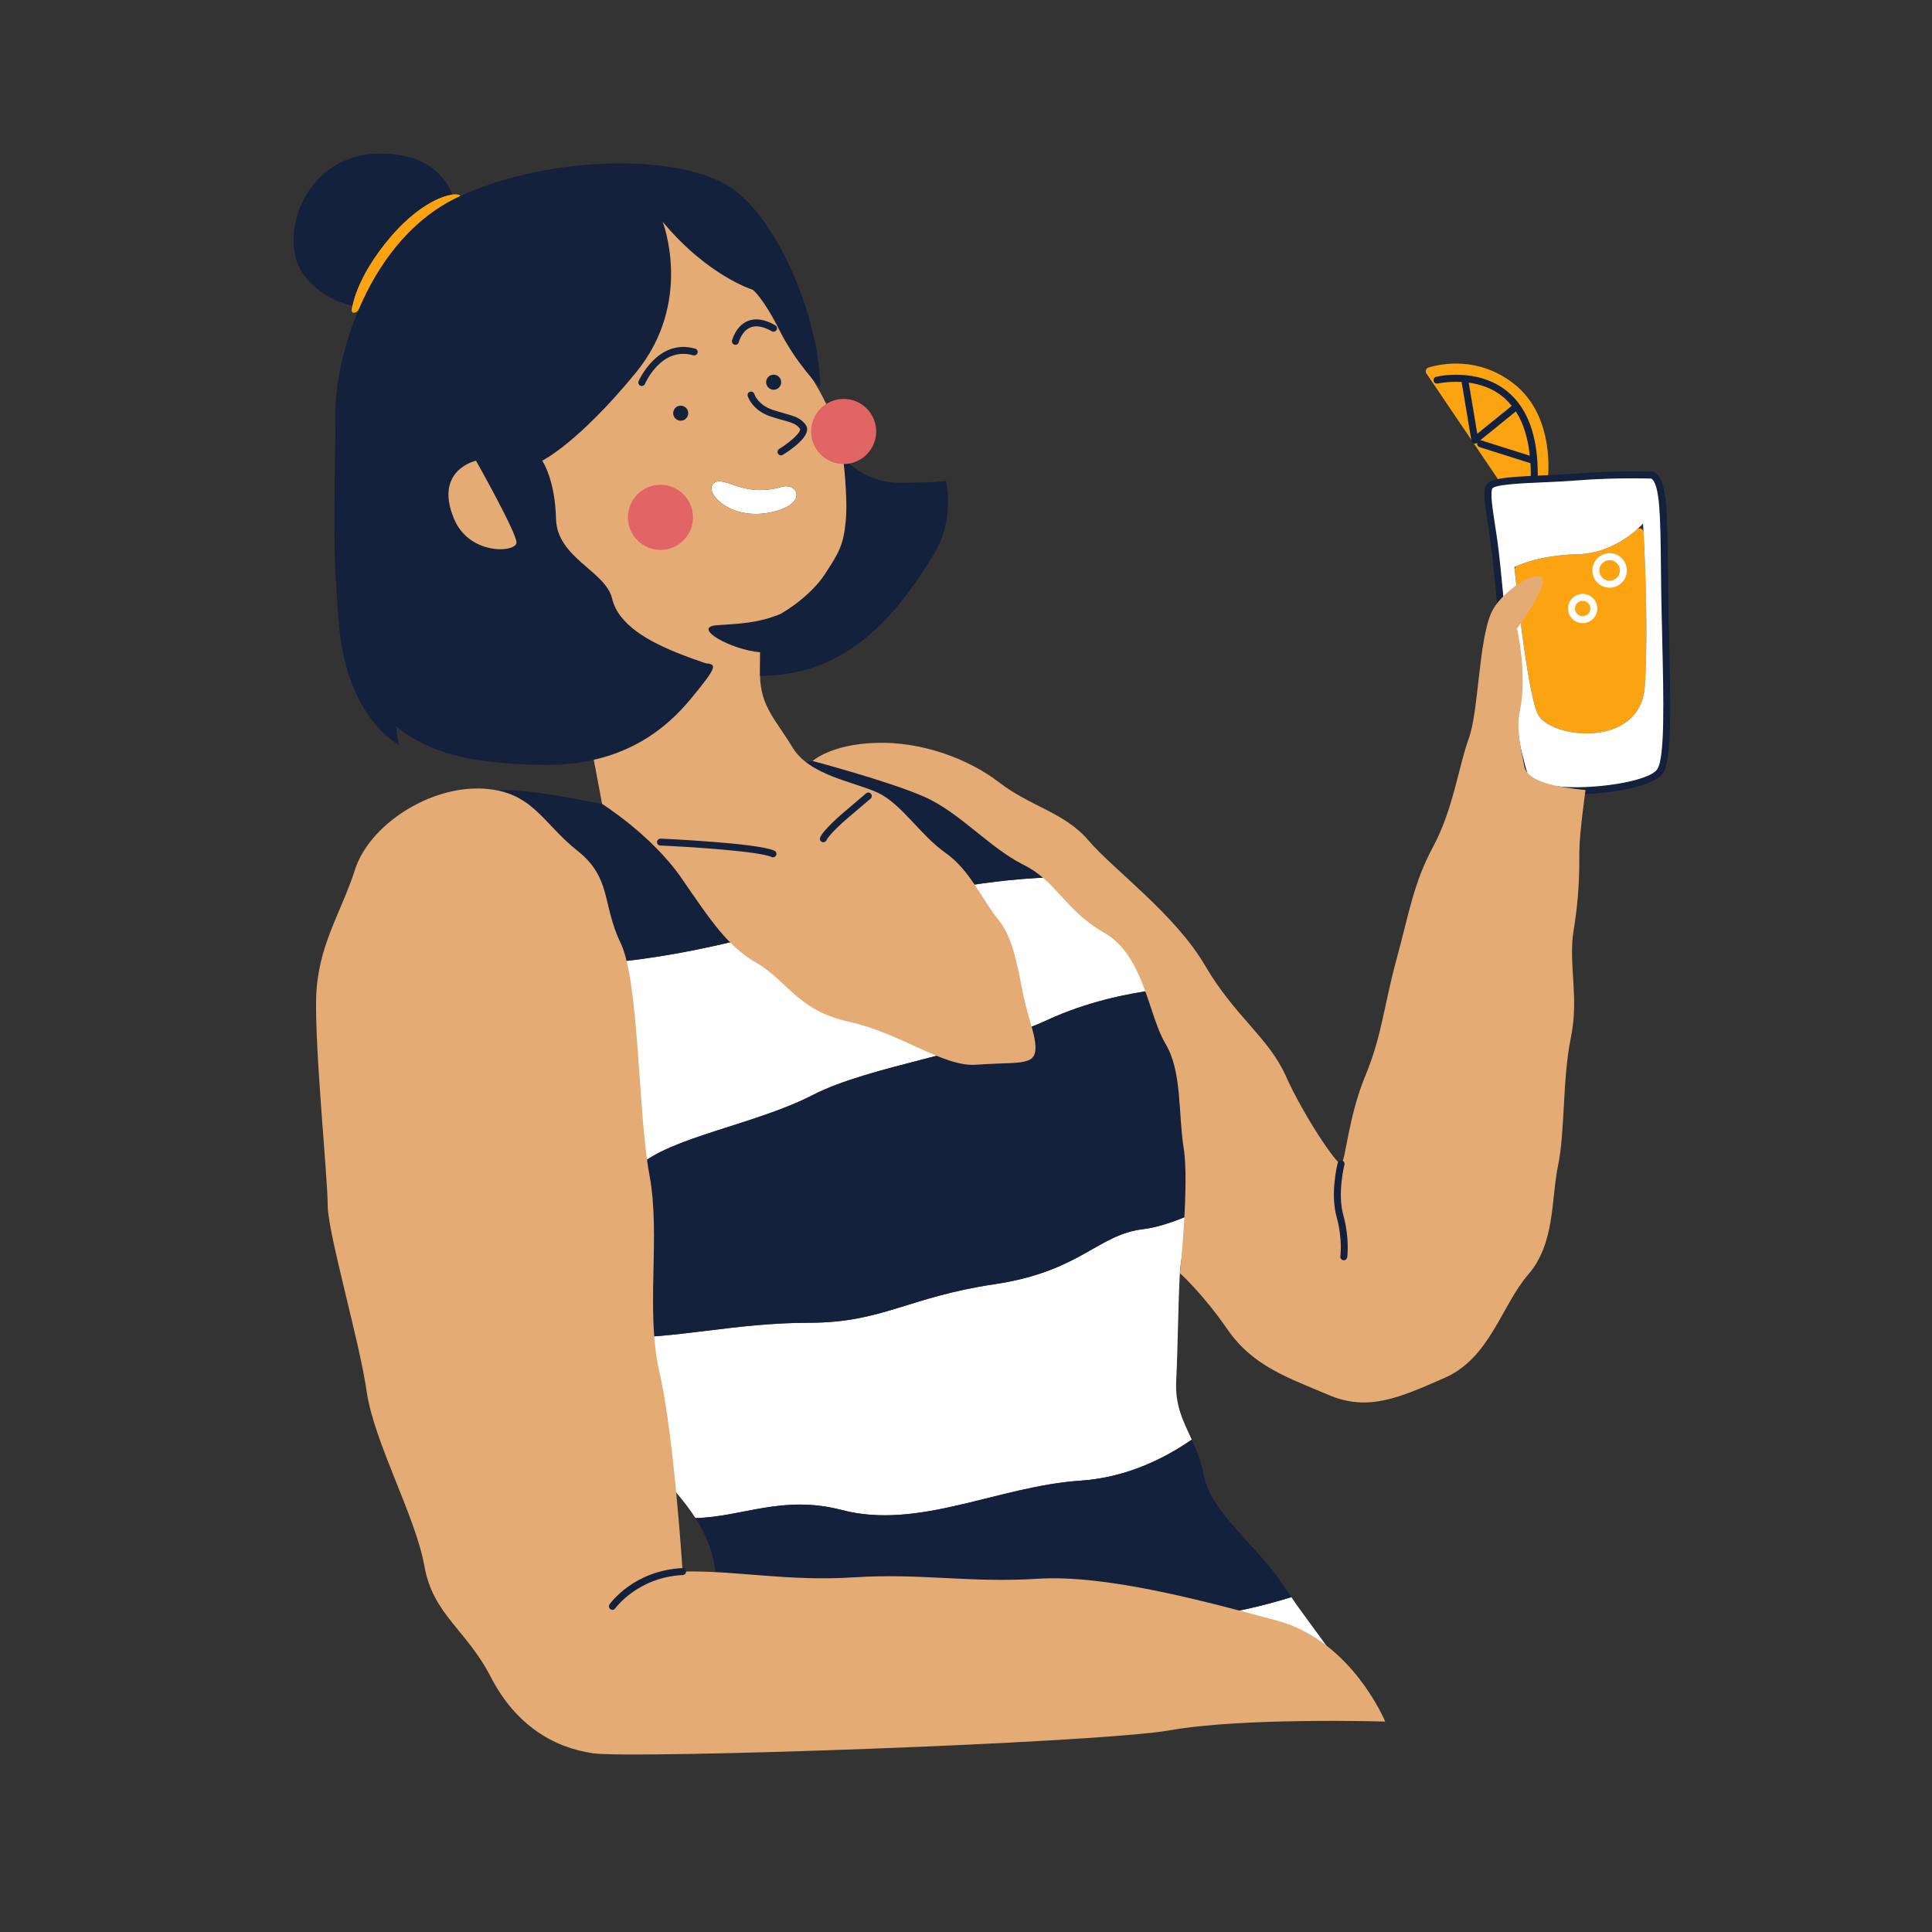 <?xml version="1.0" encoding="UTF-8"?>
<svg xmlns="http://www.w3.org/2000/svg" xmlns:xlink="http://www.w3.org/1999/xlink" width="375pt" height="375pt" viewBox="0 0 375 375" version="1.2">
<rect x="0" y="0" width="375" height="375" fill="#333333" stroke="none"/>
<defs>
<clipPath id="clip1">
  <path d="M 84 91 L 324.562 91 L 324.562 334 L 84 334 Z M 84 91 "/>
</clipPath>
<clipPath id="clip2">
  <path d="M 56 29.414 L 299 29.414 L 299 313 L 56 313 Z M 56 29.414 "/>
</clipPath>
</defs>
<g id="surface1">
<path style=" stroke:none;fill-rule:nonzero;fill:rgb(98.819%,63.919%,6.67%);fill-opacity:1;" d="M 299.691 93.59 L 291.621 93.668 C 291.363 93.668 291.125 93.539 290.98 93.332 L 276.871 72.496 C 276.582 72.066 276.777 71.488 277.273 71.336 C 279.801 70.57 286.922 69.133 293.77 74.434 C 301.102 80.113 300.699 90.203 300.449 92.906 C 300.41 93.297 300.082 93.586 299.691 93.59 Z M 319.016 103.281 C 318.984 102.637 318.23 102.328 317.746 102.758 C 315.832 104.465 311.684 107.465 306.105 107.586 C 299.816 107.719 295.785 109.246 294.445 109.848 C 294.141 109.977 293.973 110.281 294.004 110.609 C 294.363 114.121 296.473 134.133 298.445 138.535 C 300.613 143.355 318.426 145.523 319.258 133.207 C 319.938 123.09 319.277 108.246 319.016 103.281 Z M 75.648 46.137 C 68.855 54.184 68.289 59.906 68.289 59.906 C 68.02 61.008 69.191 60.949 69.789 59.906 C 70.387 58.859 71.887 57.211 76.824 50.781 C 81.762 44.348 89.996 39.098 89.359 38.039 C 88.723 36.988 82.441 38.09 75.648 46.137 Z M 75.648 46.137 "/>
<path style=" stroke:none;fill-rule:nonzero;fill:rgb(100%,100%,100%);fill-opacity:1;" d="M 322.949 129.867 C 322.758 122.191 323.137 111.641 323.137 105.98 C 323.137 100.32 323.137 94.566 321.215 92.844 C 319.293 91.117 315.363 92.746 307.012 92.746 C 304.762 92.746 302.527 92.785 300.441 92.875 C 300.398 93.312 300.359 93.586 300.359 93.586 L 292.391 93.66 C 290.879 93.969 289.859 94.371 289.574 94.875 C 288.566 96.676 290.402 102.719 290.402 107.031 C 290.402 111.352 291.461 111.156 291.168 115.664 C 290.879 120.172 292.977 140.645 293.992 146.09 C 295.004 151.535 298.941 153.547 304.41 153.453 C 309.879 153.359 321.781 152.496 322.645 149.137 C 323.52 145.785 323.137 137.531 322.949 129.867 Z M 319.258 133.207 C 318.426 145.523 300.613 143.355 298.445 138.535 C 296.277 133.711 293.945 110.078 293.945 110.078 C 293.945 110.078 298.273 107.75 306.098 107.586 C 313.922 107.422 318.918 101.598 318.918 101.598 C 318.918 101.598 320.09 120.902 319.258 133.207 Z M 123.848 226.469 C 120.898 229.238 111.723 233.695 103.059 237.543 C 98.695 221.449 94.461 204.125 90.234 193.84 C 93.996 190.703 100.289 187.457 110.297 187.273 C 129.906 186.914 148.445 181.219 163.059 177.293 C 174.805 174.148 189.773 170.773 203.715 170.309 C 209.516 174.828 214.957 179.832 219.391 185.133 C 221.254 187.359 222.832 189.723 224.172 192.16 C 218.656 192.883 210.898 194.477 203.348 197.957 C 189.445 204.371 168.766 206.863 157.719 212.562 C 146.664 218.273 129.906 220.766 123.848 226.469 Z M 134.988 294.652 C 130.594 287.797 123.223 281.824 116.355 273.496 C 114.059 270.707 111.82 265.695 109.625 259.445 C 112.863 259.449 116.309 259.492 119.562 259.602 C 130.617 259.961 142.738 256.75 157 256.75 C 171.262 256.75 176.25 251.762 193.004 249.266 C 209.762 246.77 212.965 239.645 221.879 238.574 C 224.48 238.258 227.473 237.285 230.414 236.051 C 229.836 241.332 229.109 245.316 229.012 247.125 C 228.652 253.539 228.652 260.664 228.297 268.145 C 228.07 272.902 229.715 275.93 231.316 279.43 C 226.539 282.75 218.988 286.773 209.762 287.391 C 193.715 288.457 178.383 297.008 163.41 293.094 C 151.879 290.07 144.137 294.445 134.988 294.652 Z M 138.266 94.121 C 139.117 92.785 140.809 93.637 143.48 94.484 C 146.145 95.336 148.938 95.336 151.848 94.484 C 154.758 93.637 157.062 97.879 149.539 99.453 C 142.02 101.027 137.07 95.996 138.266 94.121 Z M 307.195 115.273 C 305.625 115.273 304.352 116.543 304.352 118.113 C 304.352 119.68 305.625 120.949 307.195 120.949 C 308.762 120.949 310.035 119.68 310.035 118.113 C 310.035 116.543 308.762 115.273 307.195 115.273 Z M 307.195 119.605 C 306.367 119.605 305.703 118.938 305.703 118.113 C 305.703 117.285 306.367 116.621 307.195 116.621 C 308.02 116.621 308.688 117.285 308.688 118.113 C 308.688 118.93 308.02 119.605 307.195 119.605 Z M 312.422 107.371 C 310.578 107.371 309.07 108.875 309.07 110.723 C 309.07 112.566 310.57 114.07 312.422 114.07 C 314.27 114.07 315.773 112.566 315.773 110.723 C 315.766 108.875 314.27 107.371 312.422 107.371 Z M 312.422 112.723 C 311.32 112.723 310.418 111.824 310.418 110.723 C 310.418 109.621 311.32 108.719 312.422 108.719 C 313.523 108.719 314.426 109.621 314.426 110.723 C 314.426 111.824 313.523 112.723 312.422 112.723 Z M 250.648 310.008 C 255.516 317.16 261.82 324.242 265.738 333.715 L 144.168 333.715 C 144.168 333.715 142.637 327.188 141.145 319.34 C 145.77 319.547 150.605 319.906 154.504 320.535 C 165.559 322.316 181.957 318.754 195.145 317.684 C 208.336 316.613 220.102 314.477 232.223 313.762 C 238.414 313.395 245.344 311.637 250.648 310.008 Z M 250.648 310.008 "/>
<g clip-path="url(#clip1)" clip-rule="nonzero">
<path style=" stroke:none;fill-rule:nonzero;fill:rgb(7.84%,12.939%,23.92%);fill-opacity:1;" d="M 110.305 187.273 C 100.293 187.457 94.004 190.703 90.242 193.84 C 89.68 192.473 89.121 191.227 88.559 190.125 C 79.645 172.668 88.199 162.691 88.199 158.414 C 88.199 154.141 91.055 153.781 95.691 153.43 C 106.359 152.609 123.5 158.773 137.754 158.414 C 152.016 158.055 149.164 148.797 157.719 147.727 C 164.445 146.883 187.645 152.73 205.875 172.027 C 205.242 171.359 204.445 170.875 203.715 170.309 C 189.773 170.773 174.805 174.148 163.059 177.293 C 148.445 181.219 129.906 186.914 110.305 187.273 Z M 103.059 237.527 C 101.605 232.164 100.168 226.676 98.738 221.344 C 100.164 226.676 101.605 232.172 103.059 237.527 Z M 193.012 249.27 C 209.766 246.777 212.973 239.652 221.887 238.582 C 224.488 238.266 227.48 237.289 230.414 236.055 C 231.68 224.523 232.23 206.828 224.133 192.164 C 218.621 192.895 210.883 194.48 203.348 197.957 C 189.445 204.371 168.766 206.863 157.719 212.562 C 146.664 218.266 129.906 220.758 123.848 226.457 C 120.898 229.227 111.723 233.684 103.059 237.527 C 105.215 245.469 107.398 253.09 109.625 259.438 C 112.863 259.445 116.309 259.488 119.562 259.594 C 130.617 259.953 142.738 256.742 157 256.742 C 171.266 256.75 176.254 251.762 193.012 249.27 Z M 230.422 236.055 C 230.344 236.691 230.277 237.32 230.207 237.914 C 230.281 237.316 230.352 236.699 230.422 236.055 Z M 223.273 190.602 C 223.582 191.121 223.852 191.648 224.141 192.172 C 224.152 192.172 224.168 192.164 224.18 192.164 C 223.891 191.637 223.582 191.121 223.273 190.602 Z M 144.125 333.504 C 144.098 333.406 144.074 333.281 144.035 333.125 C 144.066 333.281 144.098 333.402 144.125 333.504 Z M 144.148 333.621 C 144.16 333.672 144.168 333.711 144.168 333.711 C 144.168 333.711 144.16 333.68 144.148 333.621 Z M 144.148 333.621 C 144.145 333.59 144.129 333.555 144.125 333.504 C 144.129 333.555 144.145 333.59 144.148 333.621 Z M 233.652 286.324 C 232.977 282.785 231.668 280.207 230.508 277.676 C 230.773 278.254 231.043 278.84 231.32 279.438 C 226.547 282.754 218.996 286.777 209.766 287.395 C 193.723 288.465 178.391 297.016 163.418 293.098 C 151.871 290.078 144.137 294.453 134.988 294.66 C 136.988 297.777 138.371 301.074 138.82 304.859 C 139.355 309.41 140.242 314.617 141.145 319.34 C 145.77 319.547 150.605 319.906 154.504 320.535 C 165.559 322.316 181.957 318.754 195.145 317.684 C 208.336 316.613 220.102 314.477 232.223 313.762 C 238.41 313.395 245.336 311.637 250.641 310.008 C 250.199 309.359 249.754 308.711 249.336 308.062 C 244.348 300.219 235.082 293.809 233.652 286.324 Z M 322.785 150.055 C 321.027 152.688 312.484 154.152 305.914 154.152 C 304.512 154.152 303.199 154.082 302.059 153.953 C 295.945 153.223 295.578 152.441 294.445 147.859 C 294.312 147.328 294.168 146.742 293.996 146.094 C 292.996 142.285 291.742 129.262 290.734 118.797 C 290.141 112.621 289.625 107.289 289.285 105 L 288.926 102.617 C 288.234 98.066 287.977 96.367 288.258 94.641 C 288.562 92.836 292.043 92.602 299.258 92.281 C 301.426 92.188 303.66 92.086 305.848 91.918 C 313.633 91.293 320.66 91.551 320.73 91.551 L 321.008 91.621 C 323.547 92.891 323.609 98.469 323.723 109.594 C 323.75 112.055 323.781 114.77 323.836 117.723 C 323.879 119.793 323.926 121.832 323.977 123.82 C 324.289 137.016 324.535 147.438 322.785 150.055 Z M 322.633 123.852 C 322.59 121.863 322.539 119.816 322.496 117.754 C 322.43 114.793 322.406 112.082 322.383 109.613 C 322.285 100.586 322.219 94.012 320.523 92.891 C 320.082 92.879 318.777 92.844 316.918 92.844 C 314.16 92.844 310.168 92.918 305.961 93.258 C 303.754 93.434 301.5 93.535 299.32 93.629 C 295.383 93.801 289.984 94.039 289.59 94.875 C 289.344 96.375 289.59 98.023 290.262 102.418 L 290.621 104.797 C 290.969 107.121 291.484 112.473 292.082 118.664 C 293.086 129.086 294.332 142.047 295.309 145.75 C 295.484 146.402 295.629 146.996 295.762 147.531 C 296.801 151.715 296.855 151.969 302.23 152.609 C 308.68 153.379 320.031 151.766 321.676 149.305 C 323.176 147.047 322.91 135.781 322.633 123.852 Z M 322.633 123.852 "/>
</g>
<path style=" stroke:none;fill-rule:nonzero;fill:rgb(89.409%,67.45%,45.49%);fill-opacity:1;" d="M 305.449 180.512 C 304.348 187.117 306.551 193.441 304.902 201.418 C 303.25 209.395 303.801 219.574 302.426 226.18 C 301.051 232.781 301.879 241.305 296.645 247.363 C 291.414 253.414 289.211 263.594 280.402 267.445 C 271.598 271.297 265.539 274.047 257.836 270.742 C 250.125 267.445 243.246 265.242 238.289 258.09 C 233.332 250.938 229.027 247.129 229.027 247.129 C 229.027 247.129 230.863 229.754 229.758 222.879 C 228.656 216 229.484 208.023 226.184 202.52 C 222.883 197.02 222.055 185.465 214.348 181.059 C 206.637 176.66 205.262 171.156 198.656 167.852 C 192.047 164.555 186.27 157.672 179.387 154.645 C 172.5 151.617 157.73 147.711 157.73 147.711 C 157.73 147.711 161.219 144.465 170.027 144.188 C 178.832 143.91 187.914 147.215 193.973 151.895 C 200.027 156.57 206.637 157.672 211.316 163.176 C 215.996 168.676 228.109 177.477 233.887 187.387 C 239.668 197.289 246.27 201.418 249.578 208.848 C 252.879 216.277 259.484 226.18 260.309 225.902 C 261.137 225.625 261.684 216.824 264.992 208.848 C 268.293 200.871 268.566 195.367 271.043 186.289 C 273.52 177.215 274.344 171.434 278.199 164.281 C 282.055 157.129 283.156 148.602 285.078 143.375 C 287.004 138.148 287.004 124.395 289.48 118.891 C 291.086 115.328 297.191 110.918 299.113 112.012 C 301.035 113.105 294.449 122.008 294.449 122.008 C 294.449 122.008 296.543 130.879 294.973 138.188 C 294.25 141.555 295.312 145.691 295.863 148.719 C 296.41 151.75 302.242 152.801 307.75 153.348 C 307.75 153.348 306.547 161.801 306.547 165.379 C 306.547 168.961 306.547 173.914 305.449 180.512 Z M 247.871 314.555 C 233.305 310.637 214.547 305.594 201.383 306.438 C 188.223 307.277 178.699 305.316 165.816 306.16 C 152.938 307 142.574 304.766 132.496 305.043 C 132.496 305.043 130.812 278.457 128.016 266.418 C 125.215 254.383 128.293 240.109 126.059 228.078 C 123.816 216.043 124.098 190.578 120.457 183.023 C 116.816 175.469 118.777 170.426 112.055 165.113 C 105.336 159.793 103.375 153.637 93.852 153.078 C 83.445 152.465 71.727 160.07 68.926 168.754 C 66.121 177.426 61.645 183.582 61.367 193.664 C 61.09 203.734 63.609 228.645 63.609 233.965 C 63.609 239.285 69.77 260.273 71.168 270.07 C 72.566 279.867 80.691 294.422 82.367 303.934 C 84.051 313.453 90.488 316.246 95.25 325.48 C 100.012 334.719 107.293 339.195 115.129 340.312 C 122.973 341.434 212.859 338.355 227.141 335.84 C 241.418 333.32 268.863 334.156 268.863 334.156 C 268.863 334.156 262.434 318.477 247.871 314.555 Z M 81.453 72.32 C 87.645 59.23 90.379 49.883 110.387 42.402 C 130.391 34.926 141.188 49.453 143.633 51.898 C 146.078 54.34 151.98 64.266 155.293 69.73 C 158.605 75.195 164.363 82.391 164.938 98.211 C 165.508 114.031 147.809 121.082 147.809 121.082 C 147.809 121.082 147.375 125.113 147.52 131.148 C 147.664 137.191 150.543 139.637 153.848 145.102 C 157.164 150.566 165.797 151.715 170.402 153.875 C 175.008 156.035 178.605 162.074 183.5 165.527 C 188.395 168.98 190.555 174.594 193.859 178.617 C 197.176 182.645 197.895 190.414 199.047 195.016 C 200.199 199.617 202.453 204.719 199.617 205.809 C 197.746 206.523 195.73 206.242 189.402 206.668 C 183.07 207.105 174.719 200.48 164.789 198.328 C 154.855 196.168 152.703 190.27 146.945 186.965 C 141.188 183.652 138.02 178.77 132.262 170.422 C 126.504 162.078 116.859 156.035 116.859 156.035 C 116.859 156.035 114.555 143.23 112.828 136.043 C 111.105 128.852 106.637 113.461 89.656 111.59 C 72.672 109.719 75.27 85.414 81.453 72.32 Z M 149.535 99.453 C 157.051 97.879 154.75 93.637 151.84 94.484 C 148.93 95.336 146.141 95.336 143.477 94.484 C 140.809 93.637 139.109 92.793 138.258 94.121 C 137.07 95.996 142.02 101.027 149.535 99.453 Z M 149.535 99.453 "/>
<g clip-path="url(#clip2)" clip-rule="nonzero">
<path style=" stroke:none;fill-rule:nonzero;fill:rgb(7.84%,12.939%,23.92%);fill-opacity:1;" d="M 292.492 75.914 C 286.742 71.285 279.074 73.051 278.754 73.133 C 278.395 73.219 278.168 73.578 278.258 73.941 C 278.344 74.301 278.703 74.523 279.07 74.441 C 279.105 74.434 281.102 73.98 283.738 74.145 C 283.73 74.207 283.719 74.277 283.73 74.34 L 285.605 85.559 C 285.645 85.793 285.809 85.992 286.035 86.074 C 286.109 86.105 286.191 86.117 286.273 86.117 C 286.426 86.117 286.578 86.066 286.695 85.969 L 286.746 85.922 C 286.746 85.93 286.742 85.93 286.742 85.938 C 286.629 86.289 286.824 86.668 287.176 86.781 L 296.977 89.883 C 297.008 89.891 297.035 89.891 297.066 89.895 C 297.109 90.707 297.133 91.547 297.129 92.414 C 297.129 92.539 298.477 92.469 298.477 92.309 C 298.531 84.664 296.516 79.148 292.492 75.914 Z M 285.078 74.27 C 287.215 74.566 289.594 75.305 291.656 76.965 C 292.309 77.492 292.883 78.117 293.426 78.777 L 286.742 84.191 Z M 287.578 85.496 C 287.484 85.465 287.391 85.457 287.297 85.469 L 294.223 79.855 C 295.68 82.098 296.574 84.98 296.934 88.453 Z M 155.305 83.426 C 155.328 83.297 155.305 83.262 155.285 83.242 C 154.629 82.297 153.672 82.027 151.934 81.543 C 151.246 81.352 150.469 81.133 149.566 80.832 C 146 79.641 145.168 76.984 145.133 76.871 C 145.023 76.52 145.227 76.141 145.586 76.035 C 145.938 75.926 146.316 76.129 146.422 76.488 C 146.449 76.57 147.121 78.594 149.996 79.559 C 150.871 79.848 151.633 80.062 152.301 80.25 C 154.203 80.781 155.461 81.133 156.395 82.48 C 156.641 82.832 156.715 83.254 156.621 83.707 C 156.23 85.578 152.66 87.852 151.945 88.285 C 151.84 88.352 151.715 88.387 151.594 88.387 C 151.367 88.387 151.148 88.273 151.02 88.062 C 150.824 87.75 150.926 87.332 151.242 87.137 C 152.809 86.168 155.102 84.383 155.305 83.426 Z M 134.562 68.965 C 128.434 67.207 125.309 74.219 125.184 74.523 C 125.074 74.773 124.824 74.926 124.566 74.926 C 124.477 74.926 124.391 74.906 124.301 74.867 C 123.961 74.723 123.805 74.328 123.949 73.988 C 123.984 73.906 127.656 65.59 134.934 67.672 C 135.293 67.773 135.5 68.145 135.395 68.504 C 135.293 68.855 134.922 69.059 134.562 68.965 Z M 150.727 64.047 C 150.543 64.367 150.125 64.48 149.805 64.297 C 148.129 63.344 146.719 63.102 145.605 63.582 C 143.934 64.297 143.406 66.402 143.398 66.422 C 143.324 66.73 143.047 66.93 142.746 66.93 C 142.695 66.93 142.637 66.926 142.582 66.91 C 142.223 66.824 142 66.457 142.09 66.098 C 142.113 65.984 142.793 63.324 145.07 62.34 C 146.594 61.688 148.406 61.949 150.469 63.129 C 150.801 63.309 150.914 63.727 150.727 64.047 Z M 260.73 235.844 C 261.992 240.383 261.512 243.895 261.496 244.039 C 261.445 244.371 261.16 244.617 260.828 244.617 C 260.797 244.617 260.762 244.617 260.73 244.613 C 260.367 244.562 260.109 244.223 260.16 243.852 C 260.164 243.816 260.617 240.457 259.434 236.199 C 258.164 231.625 259.586 225.977 259.648 225.738 C 259.742 225.379 260.113 225.16 260.469 225.254 C 260.828 225.348 261.047 225.711 260.953 226.07 C 260.941 226.129 259.555 231.617 260.73 235.844 Z M 133.168 305.008 C 133.188 305.383 132.898 305.695 132.527 305.715 C 123.828 306.125 119.457 312.125 119.414 312.18 C 119.281 312.363 119.074 312.465 118.863 312.465 C 118.73 312.465 118.594 312.426 118.473 312.336 C 118.172 312.125 118.102 311.703 118.316 311.398 C 118.504 311.129 123.086 304.809 132.469 304.367 C 132.836 304.328 133.152 304.637 133.168 305.008 Z M 134.309 135.379 C 139.129 129.492 139.18 128.934 137.039 128.758 C 137.039 128.758 133.039 127.453 129.824 126.031 C 126.613 124.602 120.055 121.531 118.809 116.18 C 117.559 110.828 108.098 108.328 107.918 100.66 C 107.742 92.988 105.238 89.422 105.238 89.422 C 105.238 89.422 112.199 86.035 123.445 72.301 C 134.688 58.562 128.621 43.047 128.621 43.047 C 137.371 53.57 146.113 56.246 146.113 56.246 C 146.113 56.246 148.078 57.676 151.293 64.098 C 154.504 70.52 159.148 75.16 159.148 75.16 C 159.324 64.098 152.363 44.652 142.902 37.16 C 133.441 29.668 107.387 29.836 89.359 38.039 C 71.332 46.242 64.898 69.793 65.082 80.68 C 65.258 91.562 64.188 103.16 65.793 121.355 C 67.402 139.547 77.398 144.547 77.398 144.547 L 76.863 140.977 C 82.395 145.434 89.711 148.293 105.422 148.469 C 121.133 148.652 129.492 141.273 134.309 135.379 Z M 88.105 100.66 C 84.184 91.207 92.391 89.422 92.391 89.422 C 92.391 89.422 100.246 103.336 100.246 105.301 C 100.246 107.266 91.109 107.895 88.105 100.66 Z M 183.605 93.344 C 183.605 93.344 185.57 101.02 180.93 108.152 C 176.285 115.293 166.77 131.324 147.52 131.156 L 147.652 126.617 C 141.801 126.156 134.094 121.707 139.184 121.355 C 143.719 121.039 147.008 120.977 151.555 119.152 C 154.625 117.395 158.207 114.359 160.047 111.539 C 162.758 107.391 163.703 105.91 164.156 101.191 C 164.613 96.395 163.621 88.699 163.621 88.699 C 163.621 88.699 167.367 93.691 174.512 93.691 C 181.641 93.703 183.605 93.344 183.605 93.344 Z M 169.055 154.066 C 169.293 154.348 169.262 154.77 168.98 155.016 L 164.824 158.547 C 161 161.797 160.465 163.004 160.438 163.055 C 160.332 163.312 160.074 163.477 159.809 163.477 C 159.734 163.477 159.652 163.465 159.574 163.434 C 159.234 163.305 159.051 162.949 159.172 162.602 C 159.254 162.363 159.852 161.004 163.953 157.52 L 168.109 153.988 C 168.395 153.75 168.816 153.781 169.055 154.066 Z M 150.645 166.012 C 150.531 166.258 150.285 166.402 150.031 166.402 C 149.938 166.402 149.844 166.387 149.75 166.34 C 147.285 165.195 133.332 164.344 128.168 164.117 C 127.797 164.102 127.508 163.785 127.527 163.418 C 127.543 163.047 127.898 162.766 128.227 162.777 C 128.992 162.809 147.117 163.633 150.316 165.125 C 150.656 165.277 150.801 165.672 150.645 166.012 Z M 150.164 72.727 C 150.973 72.727 151.625 73.383 151.625 74.188 C 151.625 74.996 150.973 75.648 150.164 75.648 C 149.359 75.648 148.703 74.996 148.703 74.188 C 148.703 73.383 149.359 72.727 150.164 72.727 Z M 132.125 78.742 C 132.93 78.742 133.586 79.395 133.586 80.199 C 133.586 81.008 132.93 81.66 132.125 81.66 C 131.316 81.66 130.664 81.008 130.664 80.199 C 130.664 79.395 131.316 78.742 132.125 78.742 Z M 68.379 59.387 C 65.277 58.562 61.379 56.812 58.766 53.074 C 53.82 46.023 59.117 29.449 74.293 29.801 C 82.902 30 86.398 34.176 87.809 37.746 C 85.43 38.027 80.68 40.176 75.648 46.137 C 70.047 52.773 68.68 57.82 68.379 59.387 Z M 68.379 59.387 "/>
</g>
<path style=" stroke:none;fill-rule:nonzero;fill:rgb(88.239%,39.609%,39.609%);fill-opacity:1;" d="M 128.195 94.098 C 127.781 94.098 127.367 94.137 126.961 94.219 C 126.555 94.301 126.16 94.418 125.777 94.578 C 125.395 94.738 125.027 94.934 124.684 95.164 C 124.34 95.395 124.02 95.656 123.727 95.949 C 123.434 96.242 123.172 96.562 122.941 96.906 C 122.711 97.25 122.516 97.613 122.355 98 C 122.195 98.383 122.078 98.777 121.996 99.184 C 121.914 99.59 121.875 100 121.875 100.418 C 121.875 100.832 121.914 101.242 121.996 101.648 C 122.078 102.055 122.195 102.453 122.355 102.836 C 122.516 103.219 122.711 103.582 122.941 103.926 C 123.172 104.273 123.434 104.59 123.727 104.887 C 124.02 105.18 124.34 105.441 124.684 105.672 C 125.027 105.902 125.395 106.098 125.777 106.254 C 126.16 106.414 126.555 106.535 126.961 106.613 C 127.367 106.695 127.781 106.734 128.195 106.734 C 128.609 106.734 129.02 106.695 129.426 106.613 C 129.836 106.535 130.23 106.414 130.613 106.254 C 130.996 106.098 131.359 105.902 131.707 105.672 C 132.051 105.441 132.371 105.18 132.664 104.887 C 132.957 104.59 133.219 104.273 133.449 103.926 C 133.68 103.582 133.875 103.219 134.031 102.836 C 134.191 102.453 134.312 102.055 134.391 101.648 C 134.473 101.242 134.516 100.832 134.516 100.418 C 134.516 100 134.473 99.59 134.391 99.184 C 134.312 98.777 134.191 98.383 134.031 98 C 133.875 97.613 133.68 97.25 133.449 96.906 C 133.219 96.562 132.957 96.242 132.664 95.949 C 132.371 95.656 132.051 95.395 131.707 95.164 C 131.359 94.934 130.996 94.738 130.613 94.578 C 130.23 94.418 129.836 94.301 129.426 94.219 C 129.02 94.137 128.609 94.098 128.195 94.098 Z M 128.195 94.098 "/>
<path style=" stroke:none;fill-rule:nonzero;fill:rgb(88.239%,39.609%,39.609%);fill-opacity:1;" d="M 163.75 77.43 C 163.336 77.43 162.926 77.473 162.516 77.551 C 162.109 77.633 161.715 77.754 161.332 77.91 C 160.949 78.07 160.586 78.266 160.238 78.496 C 159.895 78.727 159.574 78.988 159.281 79.281 C 158.988 79.574 158.727 79.895 158.496 80.238 C 158.266 80.586 158.07 80.949 157.91 81.332 C 157.754 81.715 157.633 82.109 157.551 82.516 C 157.473 82.926 157.43 83.336 157.43 83.75 C 157.43 84.164 157.473 84.574 157.551 84.984 C 157.633 85.391 157.754 85.785 157.91 86.168 C 158.07 86.551 158.266 86.914 158.496 87.262 C 158.727 87.605 158.988 87.926 159.281 88.219 C 159.574 88.512 159.895 88.773 160.238 89.004 C 160.586 89.234 160.949 89.43 161.332 89.59 C 161.715 89.746 162.109 89.867 162.516 89.949 C 162.926 90.027 163.336 90.07 163.75 90.07 C 164.164 90.07 164.574 90.027 164.984 89.949 C 165.391 89.867 165.785 89.746 166.168 89.59 C 166.551 89.43 166.914 89.234 167.262 89.004 C 167.605 88.773 167.926 88.512 168.219 88.219 C 168.512 87.926 168.773 87.605 169.004 87.262 C 169.234 86.914 169.43 86.551 169.59 86.168 C 169.746 85.785 169.867 85.391 169.949 84.984 C 170.027 84.574 170.07 84.164 170.07 83.75 C 170.07 83.336 170.027 82.926 169.949 82.516 C 169.867 82.109 169.746 81.715 169.59 81.332 C 169.43 80.949 169.234 80.586 169.004 80.238 C 168.773 79.895 168.512 79.574 168.219 79.281 C 167.926 78.988 167.605 78.727 167.262 78.496 C 166.914 78.266 166.551 78.07 166.168 77.91 C 165.785 77.754 165.391 77.633 164.984 77.551 C 164.574 77.473 164.164 77.43 163.75 77.43 Z M 163.75 77.43 "/>
</g>
</svg>
